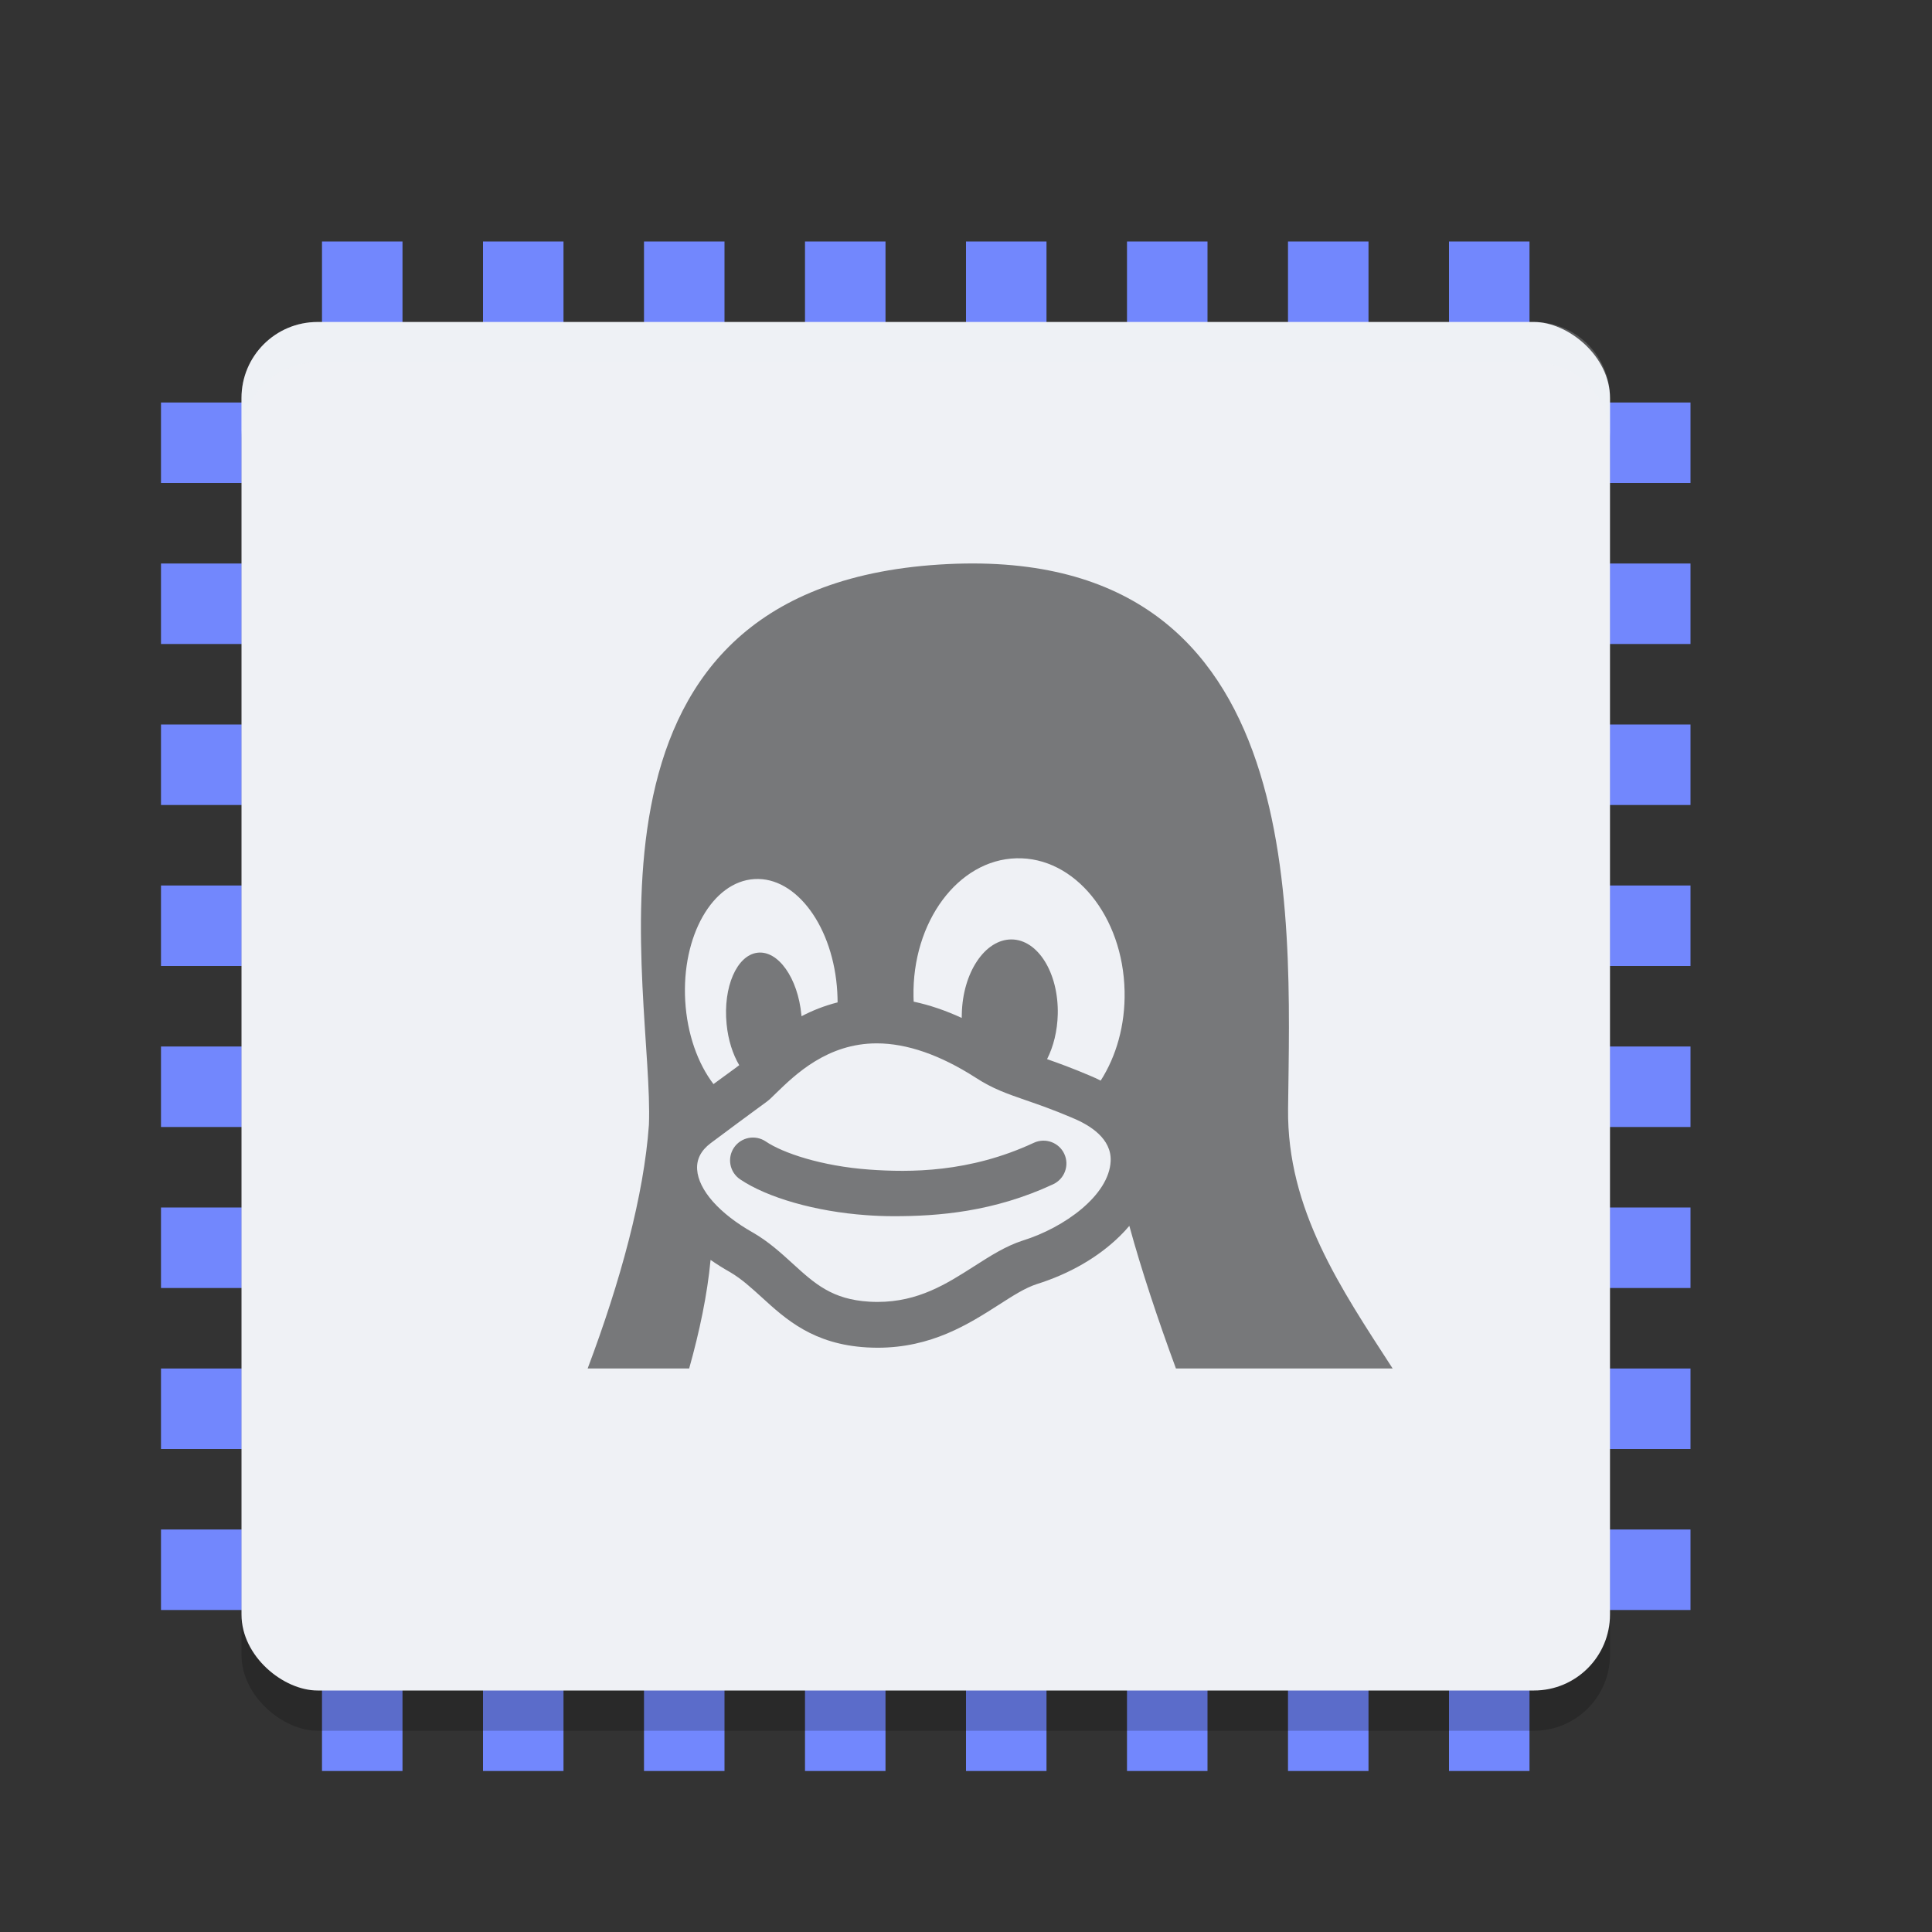 <svg xmlns="http://www.w3.org/2000/svg" width="24" height="24" version="1">
 <rect width="100%" height="100%" fill="#333333" stroke="none"/>
 <g style="fill:#7287fd">
  <rect width="1" height="19" x="15" y="-21" transform="rotate(90)"/>
  <rect width="1" height="19" x="13" y="-21" transform="rotate(90)"/>
  <rect width="1" height="19" x="11" y="-21" transform="rotate(90)"/>
  <rect width="1" height="19" x="9" y="-21" transform="rotate(90)"/>
  <rect width="1" height="19" x="17" y="-21" transform="rotate(90)"/>
  <rect width="1" height="19" x="19" y="-21" transform="rotate(90)"/>
  <rect width="1" height="19" x="7" y="-21" transform="rotate(90)"/>
  <rect width="1" height="19" x="5" y="-21" transform="rotate(90)"/>
  <rect width="1" height="19" x="12" y="3"/>
  <rect width="1" height="19" x="10" y="3"/>
  <rect width="1" height="19" x="8" y="3"/>
  <rect width="1" height="19" x="6" y="3"/>
  <rect width="1" height="19" x="14" y="3"/>
  <rect width="1" height="19" x="16" y="3"/>
  <rect width="1" height="19" x="18" y="3"/>
  <rect width="1" height="19" x="4" y="3"/>
 </g>
 <rect style="opacity:0.2" width="17" height="17" x="-21.5" y="-20" rx=".944" ry=".944" transform="matrix(0,-1,-1,0,0,0)"/>
 <rect style="fill:#eff1f5" width="17" height="17" x="-21" y="-20" rx=".944" ry=".944" transform="matrix(0,-1,-1,0,0,0)"/>
 <path style="opacity:0.2;fill:#eff1f5" d="M 3.945,4 C 3.422,4 3,4.422 3,4.945 V 5.445 C 3,4.922 3.422,4.5 3.945,4.5 H 19.055 C 19.578,4.5 20,4.922 20,5.445 V 4.945 C 20,4.422 19.578,4 19.055,4 Z"/>
 <path style="opacity:0.5" d="M 12.843,14.196 C 12.043,14.569 11.299,14.565 10.799,14.529 10.203,14.486 9.723,14.322 9.513,14.18 9.383,14.092 9.206,14.126 9.118,14.256 9.03,14.386 9.064,14.562 9.194,14.65 9.533,14.879 10.132,15.05 10.758,15.095 10.864,15.103 10.981,15.108 11.106,15.108 11.651,15.108 12.343,15.056 13.083,14.711 13.225,14.645 13.287,14.476 13.221,14.334 13.155,14.192 12.986,14.13 12.843,14.196 Z M 16.001,13.775 C 16.028,11.308 16.282,6.645 11.558,7.021 6.894,7.397 8.13,12.324 8.061,13.974 7.999,14.847 7.709,15.914 7.3,17 H 8.561 C 8.69,16.54 8.786,16.085 8.827,15.651 8.903,15.704 8.984,15.755 9.071,15.804 9.212,15.887 9.333,15.998 9.462,16.115 9.762,16.389 10.102,16.699 10.768,16.738 10.812,16.74 10.857,16.742 10.901,16.742 11.574,16.742 12.034,16.447 12.404,16.211 12.581,16.097 12.734,15.999 12.878,15.952 13.287,15.824 13.645,15.617 13.912,15.354 13.954,15.313 13.993,15.271 14.029,15.228 14.178,15.773 14.382,16.387 14.608,17 H 17.3 C 16.654,16.002 15.987,15.024 16.001,13.776 Z M 8.512,12.433 C 8.512,12.433 8.512,12.433 8.512,12.433 8.466,11.627 8.851,10.95 9.373,10.92 9.894,10.889 10.355,11.518 10.401,12.323 10.401,12.323 10.401,12.323 10.401,12.323 10.403,12.367 10.405,12.41 10.405,12.452 10.239,12.494 10.09,12.554 9.957,12.624 9.956,12.618 9.956,12.612 9.955,12.607 V 12.606 C 9.911,12.149 9.667,11.804 9.41,11.835 9.153,11.866 8.981,12.262 9.026,12.719 9.026,12.72 9.026,12.72 9.026,12.72 9.045,12.919 9.103,13.097 9.183,13.232 9.163,13.248 9.107,13.289 9.042,13.336 8.993,13.371 8.934,13.415 8.863,13.467 8.669,13.212 8.536,12.846 8.512,12.433 Z M 13.797,14.423 C 13.778,14.849 13.221,15.25 12.707,15.41 L 12.704,15.411 C 12.49,15.48 12.3,15.603 12.098,15.732 11.758,15.949 11.408,16.173 10.901,16.173 10.868,16.173 10.834,16.172 10.8,16.17 10.336,16.143 10.119,15.945 9.845,15.695 9.7,15.563 9.55,15.426 9.356,15.313 L 9.352,15.311 C 8.935,15.075 8.676,14.782 8.66,14.527 8.652,14.401 8.708,14.291 8.828,14.201 9.088,14.006 9.262,13.879 9.377,13.794 9.505,13.701 9.544,13.673 9.573,13.645 9.593,13.626 9.615,13.604 9.639,13.581 9.878,13.349 10.277,12.961 10.891,12.961 11.266,12.961 11.681,13.105 12.123,13.389 12.331,13.525 12.512,13.587 12.742,13.667 12.899,13.721 13.078,13.783 13.318,13.885 L 13.322,13.887 C 13.545,13.979 13.809,14.146 13.797,14.423 Z M 13.674,13.424 C 13.631,13.402 13.586,13.382 13.539,13.362 13.323,13.27 13.15,13.207 13.007,13.157 13.086,13.002 13.135,12.808 13.14,12.598 V 12.598 C 13.151,12.086 12.893,11.671 12.564,11.67 12.234,11.67 11.959,12.084 11.948,12.595 V 12.595 C 11.947,12.612 11.947,12.629 11.947,12.645 11.745,12.552 11.545,12.484 11.35,12.443 11.349,12.423 11.348,12.404 11.348,12.385 V 12.384 C 11.329,11.453 11.901,10.681 12.625,10.662 13.349,10.642 13.951,11.381 13.97,12.313 V 12.314 C 13.979,12.735 13.866,13.123 13.673,13.424 Z"/>
</svg>
